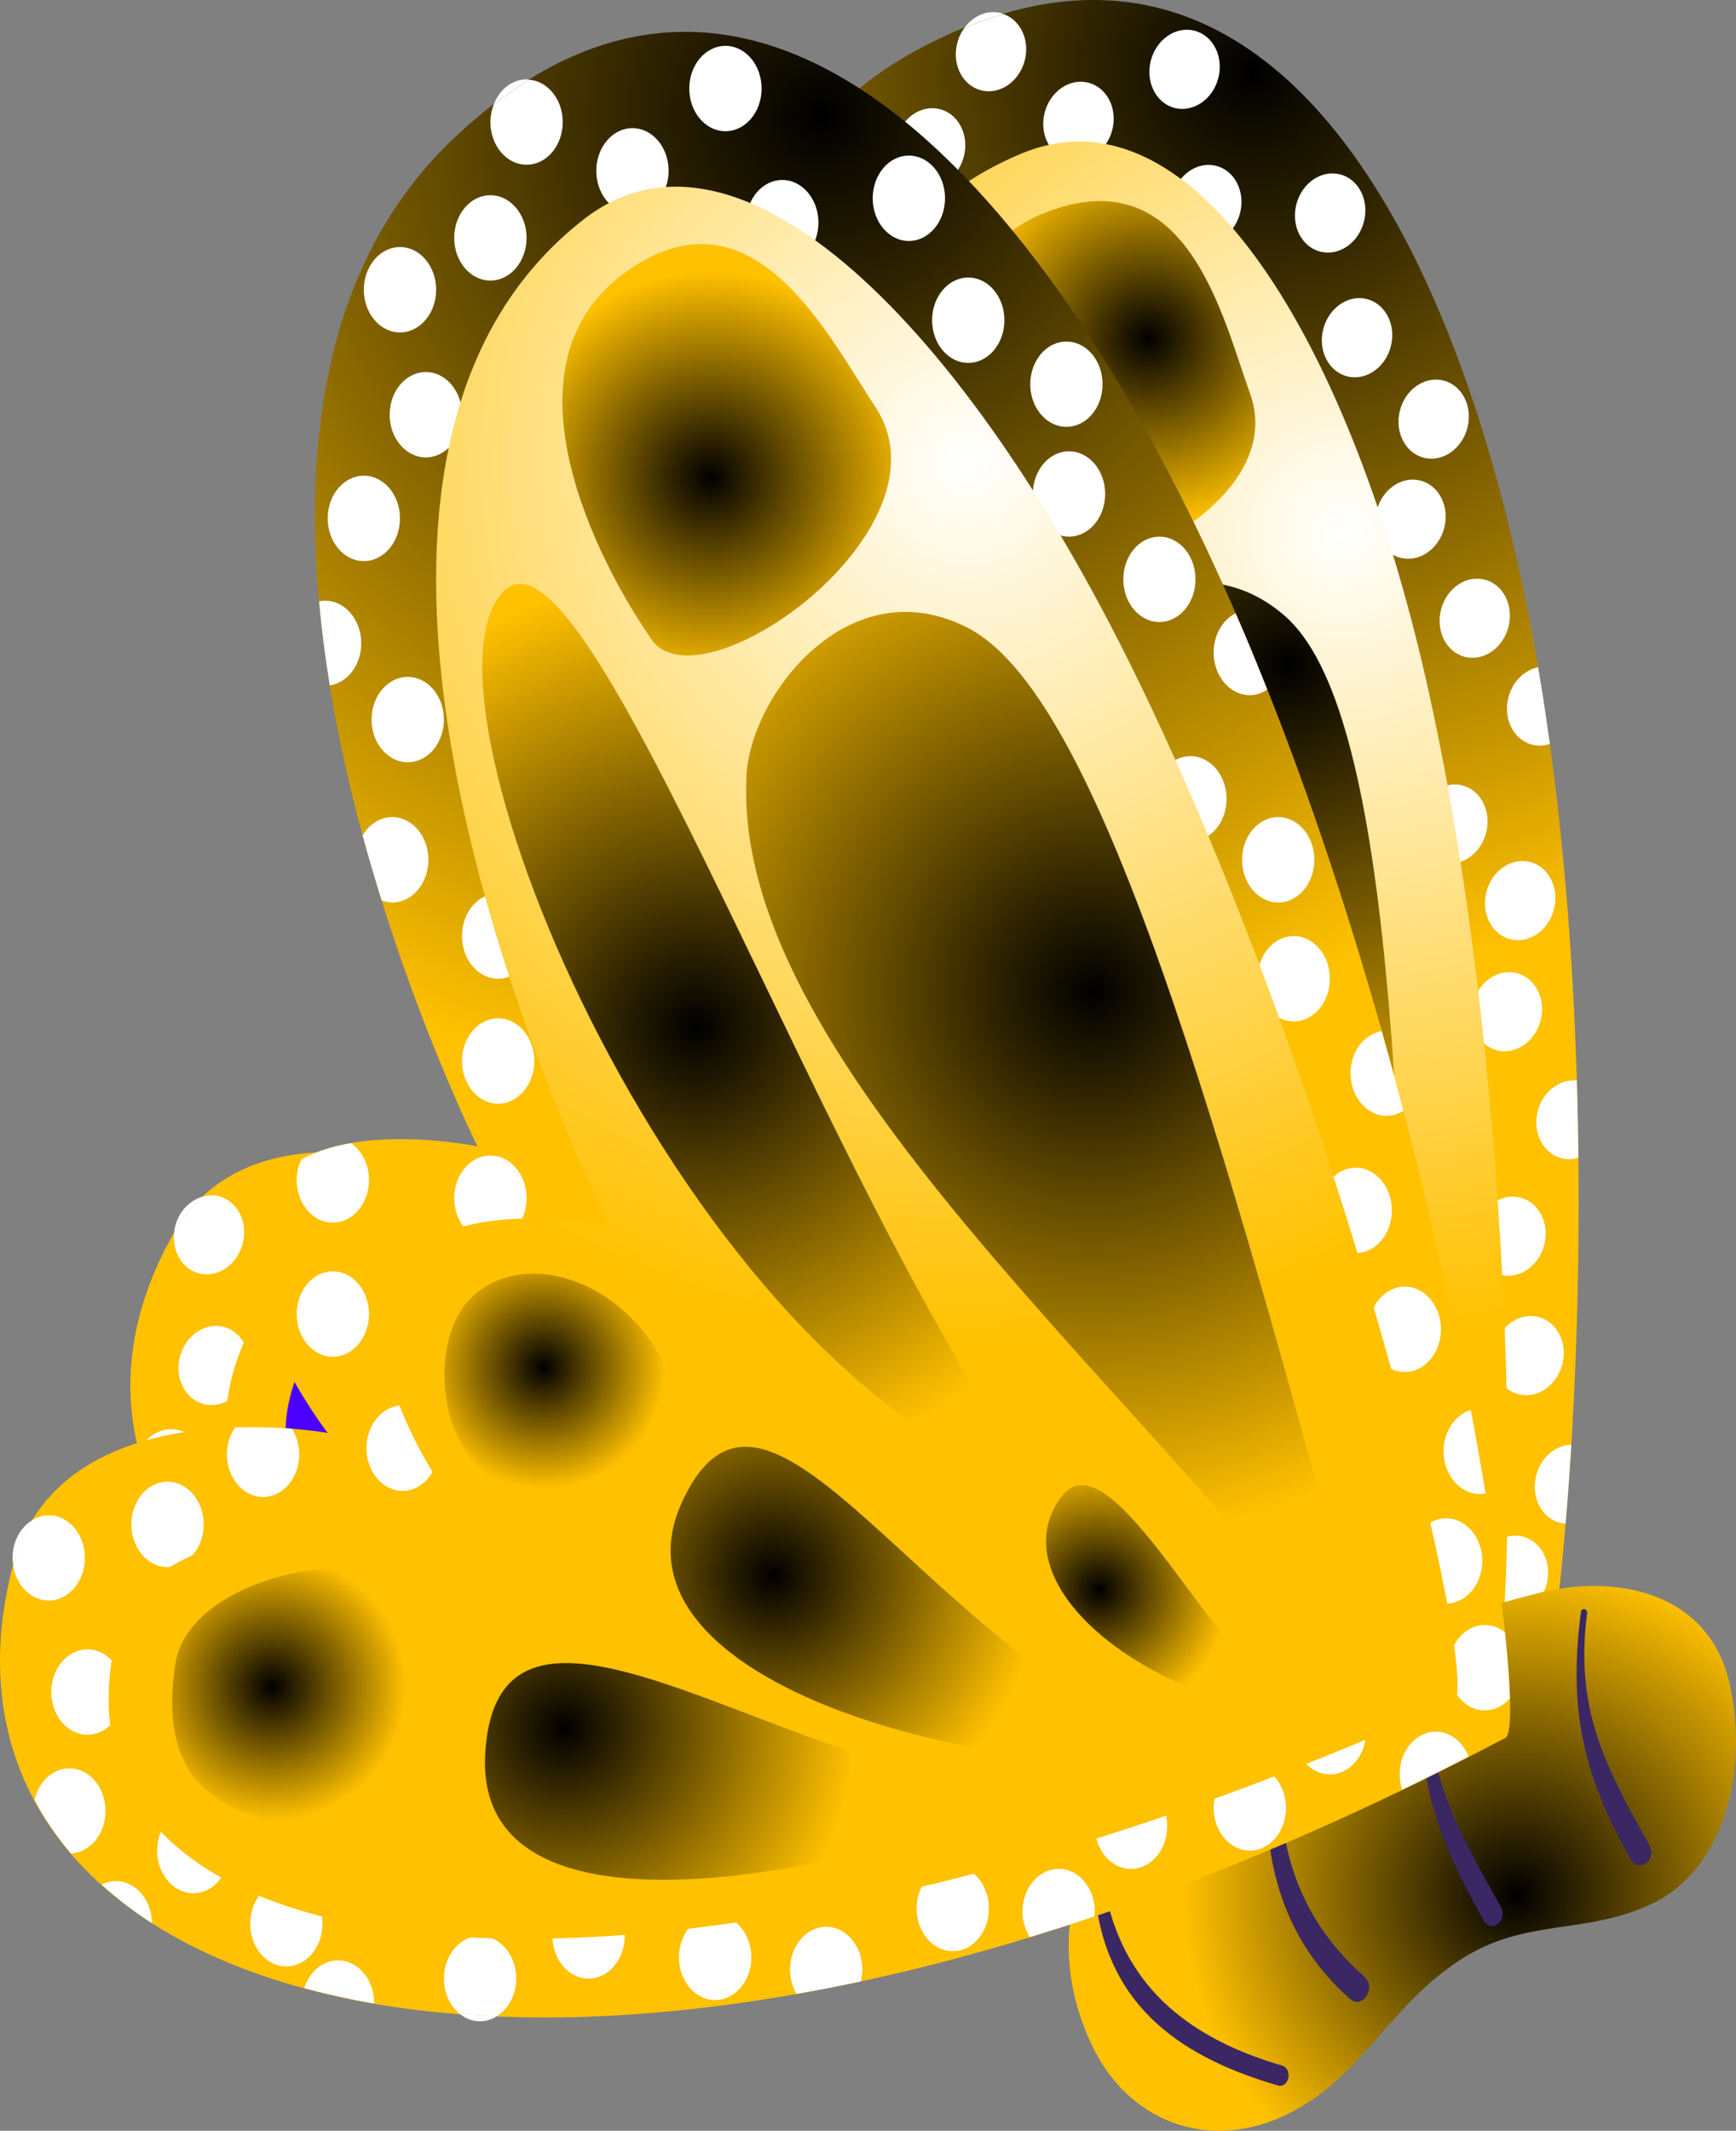 <svg version="1.1" xmlns="http://www.w3.org/2000/svg" xmlns:xlink="http://www.w3.org/1999/xlink" width="73.219" height="89.845" viewBox="0,0,73.219,89.845"><rect x="0" y="0" width="73.219" height="89.845" fill="#808080" stroke="none"/><defs><radialGradient cx="244.824" cy="119.557" r="38.293" gradientUnits="userSpaceOnUse" id="color-1"><stop offset="0" stop-color="#000000"/><stop offset="1" stop-color="#ffc100"/></radialGradient><radialGradient cx="248.635" cy="138.903" r="33.784" gradientUnits="userSpaceOnUse" id="color-2"><stop offset="0" stop-color="#ffffff"/><stop offset="1" stop-color="#ffc100"/></radialGradient><radialGradient cx="240.428" cy="130.695" r="7.903" gradientUnits="userSpaceOnUse" id="color-3"><stop offset="0" stop-color="#000000"/><stop offset="1" stop-color="#ffc100"/></radialGradient><radialGradient cx="246.29" cy="144.472" r="23.367" gradientUnits="userSpaceOnUse" id="color-4"><stop offset="0" stop-color="#000000"/><stop offset="1" stop-color="#ffc100"/></radialGradient><radialGradient cx="255.963" cy="196.354" r="14.074" gradientUnits="userSpaceOnUse" id="color-5"><stop offset="0" stop-color="#000000"/><stop offset="1" stop-color="#ffc100"/></radialGradient><radialGradient cx="226.651" cy="121.315" r="41.863" gradientUnits="userSpaceOnUse" id="color-6"><stop offset="0" stop-color="#000000"/><stop offset="1" stop-color="#ffc100"/></radialGradient><radialGradient cx="232.807" cy="135.971" r="36.94" gradientUnits="userSpaceOnUse" id="color-7"><stop offset="0" stop-color="#ffffff"/><stop offset="1" stop-color="#ffc100"/></radialGradient><radialGradient cx="221.961" cy="136.558" r="8.675" gradientUnits="userSpaceOnUse" id="color-8"><stop offset="0" stop-color="#000000"/><stop offset="1" stop-color="#ffc100"/></radialGradient><radialGradient cx="238.083" cy="158.249" r="23.094" gradientUnits="userSpaceOnUse" id="color-9"><stop offset="0" stop-color="#000000"/><stop offset="1" stop-color="#ffc100"/></radialGradient><radialGradient cx="221.375" cy="159.714" r="19.058" gradientUnits="userSpaceOnUse" id="color-10"><stop offset="0" stop-color="#000000"/><stop offset="1" stop-color="#ffc100"/></radialGradient><radialGradient cx="238.376" cy="183.457" r="5.442" gradientUnits="userSpaceOnUse" id="color-11"><stop offset="0" stop-color="#000000"/><stop offset="1" stop-color="#ffc100"/></radialGradient><radialGradient cx="214.926" cy="174.077" r="5.132" gradientUnits="userSpaceOnUse" id="color-12"><stop offset="0" stop-color="#000000"/><stop offset="1" stop-color="#ffc100"/></radialGradient><radialGradient cx="224.599" cy="182.871" r="11.18" gradientUnits="userSpaceOnUse" id="color-13"><stop offset="0" stop-color="#000000"/><stop offset="1" stop-color="#ffc100"/></radialGradient><radialGradient cx="215.806" cy="189.319" r="12.216" gradientUnits="userSpaceOnUse" id="color-14"><stop offset="0" stop-color="#000000"/><stop offset="1" stop-color="#ffc100"/></radialGradient><radialGradient cx="203.494" cy="187.561" r="5.634" gradientUnits="userSpaceOnUse" id="color-15"><stop offset="0" stop-color="#000000"/><stop offset="1" stop-color="#ffc100"/></radialGradient></defs><g transform="translate(-192,-116.431)"><g data-paper-data="{&quot;isPaintingLayer&quot;:true}" fill-rule="nonzero" stroke="none" stroke-width="1" stroke-linecap="butt" stroke-linejoin="miter" stroke-miterlimit="10" stroke-dasharray="" stroke-dashoffset="0" style="mix-blend-mode: normal"><g><path d="M199.299,168.48c3.665,-6.483 13.733,-1.904 13.733,-1.904c0,0 -2.889,-6.456 -0.359,-9.521c2.531,-3.067 9.086,0.117 9.086,0.117c0,0 -6.814,-30.147 8.908,-38.628c14.747,-7.953 23.229,7.768 26.312,26.653c3.353,20.528 0.591,44.742 -0.574,45.003c-41.692,9.305 -65.913,-6.138 -57.106,-21.72z" fill="url(#color-1)"/><g fill="#ffffff"><path d="M234.317,117.02c-0.537,0.159 -1.083,0.355 -1.639,0.583c0.37,-0.504 0.965,-0.769 1.541,-0.621c0.034,0.01 0.064,0.027 0.098,0.038z"/><path d="M232.374,118.243c0.062,-0.241 0.169,-0.454 0.304,-0.639c0.556,-0.228 1.102,-0.425 1.639,-0.583c0.722,0.251 1.126,1.099 0.904,1.958c-0.233,0.9 -1.059,1.463 -1.845,1.259c-0.787,-0.202 -1.235,-1.096 -1.002,-1.995z"/><path d="M231.647,121.035c0.787,0.204 1.237,1.097 1.005,1.995c-0.232,0.898 -1.059,1.462 -1.846,1.258c-0.787,-0.204 -1.237,-1.097 -1.005,-1.995c0.232,-0.898 1.059,-1.462 1.846,-1.258z"/><path d="M227.578,122.088c0.787,0.203 1.236,1.097 1.003,1.997c-0.233,0.899 -1.059,1.464 -1.845,1.26c-0.787,-0.203 -1.236,-1.097 -1.003,-1.997c0.233,-0.899 1.059,-1.464 1.845,-1.26z"/><path d="M226.522,130.374c-0.786,-0.204 -1.236,-1.097 -1.003,-1.996c0.233,-0.899 1.059,-1.462 1.845,-1.259c0.786,0.204 1.236,1.097 1.003,1.996c-0.233,0.899 -1.059,1.462 -1.845,1.259z"/><path d="M220.491,138.089c0.095,-1.104 0.229,-2.212 0.407,-3.313c0.081,0.005 0.162,0.012 0.245,0.033c0.785,0.204 1.234,1.097 1.001,1.996c-0.214,0.826 -0.928,1.361 -1.653,1.284z"/><path d="M222.802,141.815c-0.786,-0.204 -1.236,-1.097 -1.003,-1.996c0.233,-0.899 1.059,-1.462 1.845,-1.259c0.786,0.204 1.236,1.097 1.003,1.996c-0.233,0.899 -1.059,1.462 -1.845,1.259z"/><path d="M220.808,147.004c-0.146,-0.04 -0.275,-0.107 -0.396,-0.188c-0.05,-0.863 -0.089,-1.755 -0.107,-2.673c0.364,-0.355 0.863,-0.521 1.346,-0.396c0.786,0.205 1.235,1.098 1.001,1.997c-0.232,0.899 -1.058,1.462 -1.844,1.26z"/><path d="M222.999,155.755c-0.787,-0.203 -1.236,-1.097 -1.003,-1.996c0.232,-0.899 1.059,-1.463 1.845,-1.259c0.787,0.203 1.236,1.097 1.003,1.996c-0.232,0.899 -1.059,1.463 -1.845,1.259z"/><path d="M224.227,150.994c-0.786,-0.203 -1.234,-1.097 -1.002,-1.997c0.233,-0.899 1.058,-1.463 1.844,-1.26c0.786,0.203 1.234,1.097 1.002,1.997c-0.233,0.899 -1.058,1.463 -1.844,1.26z"/><path d="M221.336,160.912c-0.787,-0.204 -1.236,-1.098 -1.004,-1.997c0.233,-0.899 1.06,-1.463 1.847,-1.259c0.787,0.204 1.236,1.098 1.004,1.997c-0.233,0.899 -1.06,1.463 -1.847,1.259z"/><path d="M214.309,156.609c0.072,-0.283 0.211,-0.529 0.382,-0.731c0.67,-0.156 1.392,-0.181 2.117,-0.118c0.35,0.393 0.503,0.985 0.348,1.587c-0.233,0.898 -1.059,1.463 -1.846,1.26c-0.786,-0.204 -1.235,-1.098 -1.001,-1.998z"/><path d="M213.988,163.724c-0.786,-0.204 -1.235,-1.098 -1.003,-1.997c0.233,-0.899 1.059,-1.463 1.845,-1.26c0.786,0.204 1.235,1.098 1.003,1.997c-0.233,0.899 -1.059,1.463 -1.845,1.26z"/><path d="M215.411,169.544c-0.786,-0.203 -1.234,-1.097 -1.001,-1.996c0.233,-0.899 1.058,-1.464 1.843,-1.261c0.786,0.203 1.234,1.097 1.001,1.996c-0.233,0.899 -1.058,1.464 -1.843,1.261z"/><path d="M208.854,166.361c0.101,-0.39 0.317,-0.711 0.59,-0.94c0.859,0.193 1.622,0.423 2.221,0.628c0.109,0.319 0.132,0.681 0.037,1.049c-0.234,0.898 -1.058,1.463 -1.845,1.259c-0.786,-0.204 -1.235,-1.097 -1.003,-1.996z"/><path d="M204.403,168.064c0.232,-0.899 1.058,-1.463 1.845,-1.259c0.787,0.203 1.236,1.097 1.003,1.996c-0.232,0.899 -1.058,1.463 -1.845,1.259c-0.787,-0.203 -1.236,-1.097 -1.003,-1.996z"/><path d="M200.535,166.89c-0.444,0.42 -0.845,0.923 -1.192,1.52c0.011,-0.093 0.023,-0.187 0.047,-0.281c0.163,-0.629 0.618,-1.085 1.145,-1.239z"/><path d="M199.343,168.41c0.347,-0.598 0.748,-1.101 1.192,-1.52c0.226,-0.064 0.464,-0.08 0.7,-0.018c0.786,0.203 1.234,1.096 1.002,1.994c-0.231,0.898 -1.057,1.461 -1.844,1.258c-0.705,-0.183 -1.134,-0.918 -1.05,-1.714z"/><path d="M200.593,175.633c-0.786,-0.203 -1.235,-1.096 -1.002,-1.995c0.232,-0.898 1.058,-1.462 1.844,-1.258c0.786,0.203 1.235,1.096 1.002,1.995c-0.232,0.898 -1.058,1.462 -1.844,1.258z"/><path d="M222.054,131.695c0.233,-0.899 1.059,-1.462 1.845,-1.259c0.786,0.204 1.236,1.097 1.003,1.996c-0.233,0.899 -1.059,1.462 -1.845,1.259c-0.786,-0.204 -1.236,-1.097 -1.003,-1.996z"/><path d="M237.065,123.174c-0.787,-0.203 -1.237,-1.097 -1.004,-1.996c0.232,-0.899 1.059,-1.463 1.846,-1.259c0.787,0.203 1.237,1.097 1.004,1.996c-0.232,0.899 -1.059,1.463 -1.846,1.259z"/><path d="M242.382,117.726c0.786,0.203 1.235,1.097 1.003,1.996c-0.232,0.899 -1.058,1.464 -1.844,1.261c-0.786,-0.203 -1.235,-1.097 -1.003,-1.996c0.232,-0.899 1.058,-1.464 1.844,-1.261z"/><path d="M242.455,126.679c-0.786,-0.204 -1.234,-1.097 -1.001,-1.996c0.233,-0.899 1.059,-1.462 1.845,-1.258c0.786,0.204 1.234,1.097 1.001,1.996c-0.233,0.899 -1.059,1.462 -1.845,1.258z"/><path d="M246.677,125.044c0.232,-0.899 1.058,-1.463 1.845,-1.26c0.787,0.203 1.236,1.097 1.004,1.996c-0.232,0.899 -1.058,1.463 -1.845,1.26c-0.787,-0.203 -1.236,-1.097 -1.004,-1.996z"/><path d="M248.814,132.299c-0.786,-0.204 -1.235,-1.098 -1.002,-1.997c0.233,-0.899 1.059,-1.463 1.846,-1.259c0.786,0.204 1.235,1.098 1.002,1.997c-0.233,0.899 -1.059,1.463 -1.846,1.259z"/><path d="M252.889,132.478c0.786,0.204 1.234,1.097 1.001,1.995c-0.233,0.898 -1.059,1.461 -1.844,1.257c-0.786,-0.204 -1.234,-1.097 -1.001,-1.995c0.233,-0.898 1.059,-1.461 1.844,-1.257z"/><path d="M251.069,139.95c-0.786,-0.203 -1.235,-1.097 -1.002,-1.996c0.233,-0.899 1.058,-1.463 1.844,-1.259c0.786,0.203 1.235,1.097 1.002,1.996c-0.233,0.899 -1.058,1.463 -1.844,1.259z"/><path d="M254.621,140.871c0.785,0.203 1.233,1.096 1,1.995c-0.232,0.899 -1.057,1.463 -1.842,1.26c-0.785,-0.203 -1.233,-1.096 -1,-1.995c0.232,-0.899 1.057,-1.463 1.842,-1.26z"/><path d="M256.871,144.566c0.036,0.211 0.075,0.421 0.108,0.631c0.142,0.861 0.267,1.73 0.387,2.602c-0.239,0.078 -0.493,0.099 -0.743,0.034c-0.786,-0.204 -1.235,-1.098 -1.004,-1.996c0.175,-0.671 0.68,-1.154 1.252,-1.271z"/><path d="M251.834,150.81c0.233,-0.899 1.058,-1.464 1.844,-1.26c0.786,0.203 1.235,1.097 1.002,1.996c-0.233,0.899 -1.058,1.464 -1.844,1.26c-0.786,-0.203 -1.235,-1.097 -1.002,-1.996z"/><path d="M256.538,152.778c0.787,0.203 1.236,1.097 1.003,1.996c-0.232,0.899 -1.058,1.463 -1.845,1.259c-0.787,-0.203 -1.236,-1.097 -1.003,-1.996c0.232,-0.899 1.058,-1.463 1.845,-1.259z"/><path d="M256.979,159.46c-0.233,0.899 -1.059,1.462 -1.845,1.259c-0.786,-0.204 -1.235,-1.097 -1.003,-1.996c0.233,-0.899 1.059,-1.462 1.845,-1.259c0.786,0.204 1.235,1.097 1.003,1.996z"/><path d="M258.504,161.989c0.034,1.099 0.055,2.186 0.066,3.259c-0.226,0.069 -0.469,0.085 -0.708,0.023c-0.786,-0.204 -1.237,-1.097 -1.004,-1.995c0.214,-0.822 0.925,-1.357 1.646,-1.287z"/><path d="M256.128,166.928c0.787,0.204 1.237,1.097 1.004,1.996c-0.233,0.899 -1.059,1.462 -1.846,1.259c-0.787,-0.204 -1.237,-1.097 -1.004,-1.996c0.233,-0.899 1.059,-1.462 1.846,-1.259z"/><path d="M255.041,173.222c0.232,-0.899 1.059,-1.464 1.847,-1.26c0.788,0.203 1.238,1.097 1.006,1.997c-0.232,0.899 -1.059,1.464 -1.847,1.26c-0.788,-0.203 -1.238,-1.097 -1.006,-1.997z"/><path d="M258.273,177.344c-0.072,1.172 -0.154,2.282 -0.243,3.329c-0.078,-0.007 -0.156,-0.013 -0.237,-0.034c-0.784,-0.203 -1.233,-1.097 -0.999,-1.998c0.196,-0.76 0.816,-1.276 1.479,-1.297z"/><path d="M254.384,182.481c0.232,-0.898 1.059,-1.46 1.846,-1.257c0.787,0.204 1.237,1.096 1.004,1.994c-0.232,0.898 -1.059,1.46 -1.846,1.257c-0.787,-0.204 -1.237,-1.096 -1.004,-1.994z"/><path d="M257.423,186.168c-0.152,1.051 -0.307,1.916 -0.456,2.573c-0.329,0.219 -0.721,0.305 -1.105,0.205c-0.785,-0.204 -1.236,-1.098 -1.003,-1.998c0.233,-0.901 1.062,-1.462 1.846,-1.26c0.293,0.074 0.539,0.248 0.718,0.48z"/><path d="M254.766,190.541c-0.99,0.207 -1.975,0.406 -2.946,0.588c-0.012,-0.2 0,-0.403 0.054,-0.614c0.233,-0.899 1.059,-1.461 1.845,-1.258c0.575,0.148 0.967,0.666 1.047,1.284z"/><path d="M249.125,189.805c-0.785,-0.203 -1.234,-1.097 -1.001,-1.996c0.233,-0.899 1.058,-1.464 1.843,-1.26c0.785,0.203 1.233,1.097 1.001,1.996c-0.233,0.899 -1.058,1.464 -1.843,1.26z"/><path d="M245.221,191.892c-0.787,-0.203 -1.236,-1.096 -1.004,-1.995c0.232,-0.899 1.058,-1.463 1.844,-1.26c0.787,0.203 1.236,1.096 1.004,1.995c-0.232,0.899 -1.058,1.463 -1.844,1.26z"/><path d="M240.362,191.38c-0.788,-0.204 -1.238,-1.098 -1.005,-1.997c0.232,-0.899 1.059,-1.464 1.847,-1.26c0.788,0.204 1.238,1.098 1.005,1.997c-0.232,0.899 -1.059,1.464 -1.847,1.26z"/><path d="M238.519,192.642c-0.017,0.064 -0.044,0.123 -0.066,0.182c-0.931,0.059 -1.842,0.098 -2.746,0.128c-0.108,-0.316 -0.131,-0.681 -0.037,-1.045c0.233,-0.899 1.059,-1.465 1.846,-1.261c0.786,0.203 1.235,1.095 1.003,1.996z"/><path d="M232.531,192.709c-0.786,-0.203 -1.235,-1.097 -1.002,-1.995c0.232,-0.899 1.058,-1.463 1.844,-1.259c0.786,0.203 1.235,1.097 1.002,1.995c-0.232,0.899 -1.058,1.463 -1.844,1.259z"/><path d="M228.794,192.483c-0.041,0.159 -0.107,0.303 -0.18,0.438c-0.902,-0.043 -1.784,-0.107 -2.652,-0.179c-0.092,-0.306 -0.107,-0.649 -0.016,-0.995c0.232,-0.901 1.058,-1.465 1.845,-1.262c0.786,0.203 1.234,1.098 1.003,1.998z"/><path d="M222.695,192.148c-0.786,-0.204 -1.235,-1.098 -1.002,-1.998c0.233,-0.9 1.059,-1.464 1.846,-1.261c0.786,0.204 1.235,1.098 1.002,1.998c-0.233,0.9 -1.059,1.464 -1.846,1.261z"/><path d="M217.922,190.042c-0.786,-0.203 -1.234,-1.097 -1.002,-1.996c0.233,-0.899 1.058,-1.462 1.844,-1.259c0.786,0.203 1.235,1.097 1.002,1.996c-0.233,0.899 -1.058,1.462 -1.844,1.259z"/><path d="M212.505,190.079c0.468,0.16 0.951,0.311 1.44,0.46c-0.231,0.069 -0.474,0.087 -0.716,0.024c-0.295,-0.075 -0.542,-0.249 -0.724,-0.484z"/><path d="M213.945,190.54c-0.488,-0.149 -0.971,-0.3 -1.44,-0.46c-0.303,-0.39 -0.424,-0.95 -0.278,-1.512c0.233,-0.9 1.058,-1.462 1.844,-1.26c0.787,0.203 1.235,1.098 1.003,1.995c-0.161,0.624 -0.609,1.078 -1.129,1.237z"/><path d="M209.238,188.787c-0.001,0.007 -0.005,0.012 -0.006,0.019c-0.919,-0.407 -1.783,-0.845 -2.599,-1.301c0.362,-0.564 0.993,-0.871 1.603,-0.714c0.786,0.204 1.236,1.098 1.002,1.996z"/><path d="M206.141,186.496c-0.787,-0.203 -1.236,-1.097 -1.004,-1.995c0.232,-0.899 1.058,-1.463 1.845,-1.26c0.787,0.203 1.236,1.097 1.004,1.995c-0.232,0.899 -1.058,1.463 -1.845,1.26z"/><path d="M203.2,182.764c-0.786,-0.204 -1.236,-1.097 -1.003,-1.996c0.233,-0.899 1.059,-1.462 1.845,-1.259c0.786,0.204 1.236,1.097 1.003,1.996c-0.233,0.899 -1.059,1.462 -1.845,1.259z"/><path d="M198.776,179.995c-0.399,-0.783 -0.697,-1.588 -0.908,-2.408c0.342,-0.654 1.024,-1.025 1.683,-0.854c0.787,0.203 1.236,1.096 1.004,1.994c-0.226,0.873 -1.013,1.422 -1.779,1.268z"/><path d="M201.276,183.48c-0.612,-0.641 -1.134,-1.307 -1.601,-1.988c0.194,-0.039 0.395,-0.039 0.595,0.014c0.78,0.201 1.226,1.082 1.006,1.974z"/></g><path d="M202.868,171.881c2.463,-4.307 14.569,-0.943 14.569,-0.943c0,0 -2.888,-6.452 -0.359,-9.52c2.53,-3.068 9.086,0.117 9.086,0.117c0,0 -7.375,-31.848 8.908,-38.626c7.328,-3.051 13.963,8.009 17.214,22.811c4.089,18.612 3.701,42.354 2.445,42.559c-34.205,5.536 -59.398,-3.214 -51.863,-16.398z" fill="url(#color-2)"/><path d="M244.723,133.027c1.978,5.502 -9.858,9.778 -11.103,6.604c-1.341,-3.454 -3.419,-11.936 2.468,-14.237c5.979,-2.337 7.454,4.354 8.635,7.633z" fill="url(#color-3)"/><path d="M235.952,145.966c0.829,-3.119 6.116,-7.173 10.246,-3.557c4.424,3.874 5.073,20.662 5.423,45.312c-5.19,-13.499 -18.969,-30.707 -15.669,-41.755z" fill="url(#color-4)"/><path d="M228.249,136.278c4.229,-2.505 6.699,26.539 12.314,39.653c-12.953,-7.819 -17.367,-36.663 -12.314,-39.653z" fill="#d40000"/><path d="M241.286,176.488c2.619,-2.027 4.449,7.976 7.367,10.961c-6.848,-2.887 -10.487,-8.543 -7.367,-10.961z" fill="#4b00ff"/><path d="M224.415,172.461c-2.405,0.394 -4.406,-0.741 -5.821,-3.122c-1.208,-2.028 -0.428,-5.445 1.433,-6.461c2.419,-1.319 5.841,0.623 6.842,4.105c0.759,2.645 -0.727,5.195 -2.454,5.478z" fill="#00ae00"/><path d="M226.277,172.855c5.312,-6.442 8.068,8.663 17.947,14.937c-8.033,-0.837 -23.009,-8.806 -17.947,-14.937z" fill="#8900ff"/><path d="M216.079,180.385c2.855,-8.744 13.1,5.994 22.482,7.125c-7.494,1.219 -25.097,0.882 -22.482,-7.125z" fill="#ffd100"/><path d="M204.744,173.857c1.27,-2.964 7.342,-2.69 9.11,-1.241c3.531,2.931 -0.713,10.891 -4.864,9.16c-3.918,-1.631 -6.16,-3.452 -4.246,-7.919z" fill="#4b00ff"/></g><g><path d="M253.553,199.091c-3.185,2.101 -4.173,5.141 -7.574,6.631c-3.074,1.346 -6.434,0.215 -7.981,-3.171c-1.486,-3.245 -1.181,-6.608 0.896,-9.419c2.627,-3.557 5.211,-4.444 8.878,-6.246c3.399,-1.658 5.436,-2.33 9.041,-3.266c3.339,-0.866 7.289,-0.073 8.144,3.844c0.815,3.677 -0.265,7.785 -3.258,9.227c-2.85,1.366 -5.376,0.575 -8.146,2.399z" fill="url(#color-5)"/><path d="M258.938,184.462c-0.518,3.994 0.73,6.401 2.62,9.76c0.347,0.615 -0.434,1.228 -0.78,0.612c-1.978,-3.514 -2.643,-6.241 -2.101,-10.42c0.027,-0.207 0.286,-0.159 0.261,0.049z" fill="#3b2763"/><path d="M252.834,185.633c-0.814,2.429 -0.597,4.488 0.132,6.506c0.557,1.54 1.413,3.057 2.337,4.697c0.324,0.573 -0.406,1.144 -0.731,0.571c-2.227,-3.952 -3.425,-7.394 -1.927,-11.861c0.05,-0.15 0.24,-0.061 0.189,0.087z" fill="#3b2763"/><path d="M246.168,189.535c-0.603,4.283 0.482,7.683 3.369,10.237c0.532,0.472 -0.067,1.413 -0.6,0.942c-3.139,-2.779 -3.968,-6.63 -3.313,-11.286c0.062,-0.428 0.604,-0.32 0.543,0.107z" fill="#3b2763"/><path d="M238.65,196.353c0.855,4.035 3.722,6.093 7.418,7.172c0.475,0.141 0.296,0.98 -0.174,0.839c-3.882,-1.132 -7.129,-3.185 -7.681,-7.819c-0.092,-0.769 0.239,-1.124 0.437,-0.192z" fill="#3b2763"/></g><g><path d="M192.529,182.508c1.994,-7.701 13.292,-5.656 13.292,-5.656c0,0 -4.577,-5.915 -2.833,-9.77c1.744,-3.856 9.151,-2.314 9.151,-2.314c0,0 -14.671,-29.415 -1.089,-42.42c12.737,-12.196 25.337,1.822 33.337,20.567c8.696,20.375 12.213,46.209 11.11,46.792c-39.436,20.822 -67.762,11.311 -62.968,-7.199z" fill="url(#color-6)"/><g fill="#ffffff"><path d="M214.318,119.791c-0.497,0.308 -0.995,0.658 -1.494,1.043c0.24,-0.622 0.768,-1.056 1.385,-1.056c0.037,0 0.072,0.01 0.109,0.013z"/><path d="M212.684,121.578c0,-0.266 0.052,-0.516 0.14,-0.744c0.498,-0.385 0.996,-0.735 1.494,-1.043c0.791,0.066 1.416,0.837 1.416,1.787c0,0.994 -0.683,1.8 -1.525,1.8c-0.842,0 -1.525,-0.806 -1.525,-1.8z"/><path d="M211.157,126.462c0,-0.994 0.683,-1.799 1.526,-1.799c0.843,0 1.526,0.805 1.526,1.799c0,0.994 -0.683,1.799 -1.526,1.799c-0.843,0 -1.526,-0.805 -1.526,-1.799z"/><path d="M207.345,128.648c0,-0.994 0.683,-1.8 1.525,-1.8c0.842,0 1.525,0.806 1.525,1.8c0,0.994 -0.683,1.8 -1.525,1.8c-0.842,0 -1.525,-0.806 -1.525,-1.8z"/><path d="M208.435,133.918c0,-0.994 0.683,-1.8 1.525,-1.8c0.842,0 1.525,0.806 1.525,1.8c0,0.994 -0.683,1.8 -1.525,1.8c-0.842,0 -1.525,-0.806 -1.525,-1.8z"/><path d="M205.91,145.333c-0.192,-1.17 -0.346,-2.355 -0.453,-3.544c0.083,-0.016 0.167,-0.03 0.254,-0.03c0.842,0 1.525,0.805 1.525,1.799c0,0.914 -0.579,1.659 -1.326,1.775z"/><path d="M207.672,146.772c0,-0.994 0.683,-1.8 1.525,-1.8c0.842,0 1.525,0.806 1.525,1.8c0,0.994 -0.683,1.8 -1.525,1.8c-0.842,0 -1.525,-0.806 -1.525,-1.8z"/><path d="M208.543,154.484c-0.156,0 -0.304,-0.035 -0.446,-0.087c-0.275,-0.881 -0.546,-1.794 -0.803,-2.741c0.275,-0.465 0.731,-0.771 1.249,-0.771c0.842,0 1.525,0.806 1.525,1.8c0,0.994 -0.683,1.8 -1.525,1.799z"/><path d="M211.485,161.169c0,-0.994 0.683,-1.8 1.525,-1.8c0.842,0 1.525,0.806 1.525,1.8c0,0.994 -0.683,1.8 -1.525,1.8c-0.842,0 -1.525,-0.806 -1.525,-1.8z"/><path d="M211.485,155.899c0,-0.994 0.683,-1.8 1.525,-1.8c0.842,0 1.525,0.806 1.525,1.8c0,0.994 -0.683,1.8 -1.525,1.8c-0.842,0 -1.525,-0.806 -1.525,-1.8z"/><path d="M211.157,166.954c0,-0.994 0.683,-1.8 1.526,-1.8c0.843,0 1.526,0.806 1.526,1.8c0,0.994 -0.683,1.8 -1.526,1.8c-0.843,0 -1.526,-0.806 -1.526,-1.8z"/><path d="M204.513,166.183c0,-0.314 0.074,-0.605 0.194,-0.862c0.632,-0.34 1.35,-0.56 2.095,-0.688c0.453,0.312 0.761,0.886 0.761,1.55c0,0.995 -0.683,1.801 -1.525,1.801c-0.842,0 -1.525,-0.806 -1.525,-1.801z"/><path d="M204.513,171.839c0,-0.995 0.683,-1.801 1.525,-1.801c0.842,0 1.525,0.806 1.525,1.801c0,0.995 -0.683,1.801 -1.525,1.801c-0.842,0 -1.525,-0.806 -1.525,-1.801z"/><path d="M207.455,177.494c0,-0.994 0.682,-1.8 1.524,-1.8c0.842,0 1.524,0.806 1.524,1.8c0,0.994 -0.682,1.8 -1.524,1.8c-0.842,0 -1.524,-0.806 -1.524,-1.8z"/><path d="M201.57,177.751c0,-0.432 0.134,-0.822 0.348,-1.132c0.913,-0.03 1.738,0.003 2.393,0.055c0.192,0.301 0.31,0.671 0.31,1.077c0,0.994 -0.683,1.8 -1.525,1.8c-0.842,0 -1.525,-0.806 -1.526,-1.8z"/><path d="M197.54,180.708c0,-0.994 0.683,-1.8 1.525,-1.8c0.842,0 1.525,0.806 1.525,1.8c0,0.994 -0.683,1.8 -1.525,1.8c-0.842,0 -1.525,-0.806 -1.525,-1.8z"/><path d="M193.357,180.531c-0.337,0.553 -0.609,1.181 -0.802,1.893c-0.014,-0.099 -0.026,-0.199 -0.026,-0.303c0,-0.695 0.338,-1.291 0.828,-1.59z"/><path d="M192.554,182.424c0.193,-0.712 0.465,-1.34 0.802,-1.893c0.21,-0.128 0.445,-0.208 0.698,-0.208c0.842,0 1.525,0.805 1.525,1.798c0,0.993 -0.683,1.798 -1.525,1.798c-0.754,0 -1.377,-0.648 -1.5,-1.495z"/><path d="M194.163,187.777c0,-0.994 0.683,-1.799 1.525,-1.799c0.842,0 1.525,0.805 1.525,1.799c0,0.994 -0.683,1.799 -1.525,1.799c-0.842,0 -1.525,-0.805 -1.525,-1.799z"/><path d="M205.82,138.289c0,-0.994 0.683,-1.8 1.525,-1.8c0.842,0 1.525,0.806 1.525,1.8c0,0.994 -0.683,1.8 -1.525,1.8c-0.842,0 -1.525,-0.806 -1.525,-1.8z"/><path d="M217.15,123.634c0,-0.994 0.683,-1.8 1.525,-1.8c0.842,0 1.525,0.806 1.525,1.8c0,0.994 -0.683,1.8 -1.525,1.8c-0.842,0 -1.525,-0.806 -1.525,-1.8z"/><path d="M221.072,120.164c0,-0.994 0.683,-1.8 1.525,-1.8c0.842,0 1.525,0.806 1.525,1.8c0,0.994 -0.683,1.8 -1.525,1.8c-0.842,0 -1.525,-0.806 -1.525,-1.8z"/><path d="M223.469,125.819c0,-0.994 0.683,-1.799 1.525,-1.799c0.842,0 1.525,0.805 1.525,1.799c0,0.994 -0.683,1.799 -1.525,1.799c-0.842,0 -1.525,-0.805 -1.525,-1.799z"/><path d="M228.808,124.791c0,-0.994 0.683,-1.8 1.525,-1.8c0.842,0 1.525,0.806 1.525,1.8c0,0.994 -0.683,1.8 -1.525,1.8c-0.842,0 -1.525,-0.806 -1.525,-1.8z"/><path d="M231.313,129.933c0,-0.994 0.683,-1.8 1.525,-1.8c0.842,0 1.525,0.806 1.525,1.8c0,0.994 -0.683,1.8 -1.525,1.8c-0.842,0 -1.525,-0.806 -1.525,-1.8z"/><path d="M235.453,132.631c0,-0.993 0.683,-1.798 1.525,-1.798c0.842,0 1.525,0.805 1.525,1.798c0,0.993 -0.683,1.798 -1.525,1.798c-0.842,0 -1.525,-0.805 -1.525,-1.798z"/><path d="M235.562,137.259c0,-0.994 0.683,-1.799 1.525,-1.799c0.842,0 1.525,0.805 1.525,1.799c0,0.994 -0.683,1.799 -1.525,1.799c-0.842,0 -1.525,-0.805 -1.525,-1.799z"/><path d="M239.378,140.859c0,-0.994 0.681,-1.8 1.522,-1.8c0.841,0 1.522,0.806 1.522,1.8c0,0.994 -0.681,1.8 -1.522,1.8c-0.841,0 -1.522,-0.806 -1.522,-1.8z"/><path d="M244.114,142.29c0.09,0.208 0.183,0.415 0.273,0.625c0.365,0.855 0.716,1.722 1.063,2.594c-0.219,0.144 -0.468,0.233 -0.737,0.233c-0.841,0 -1.525,-0.805 -1.525,-1.799c0,-0.742 0.381,-1.379 0.926,-1.653z"/><path d="M240.682,150.114c0,-0.994 0.683,-1.8 1.525,-1.8c0.842,0 1.525,0.806 1.525,1.8c0,0.994 -0.683,1.8 -1.525,1.8c-0.842,0 -1.525,-0.806 -1.525,-1.8z"/><path d="M244.387,152.685c0,-0.994 0.682,-1.8 1.524,-1.8c0.842,0 1.524,0.806 1.524,1.8c0,0.994 -0.682,1.8 -1.524,1.8c-0.842,0 -1.524,-0.806 -1.524,-1.8z"/><path d="M245.039,157.699c0,-0.994 0.683,-1.8 1.525,-1.8c0.842,0 1.525,0.806 1.525,1.8c0,0.994 -0.683,1.8 -1.525,1.8c-0.842,0 -1.525,-0.806 -1.525,-1.8z"/><path d="M250.277,159.909c0.319,1.13 0.625,2.251 0.915,3.36c-0.212,0.131 -0.45,0.213 -0.706,0.213c-0.842,0 -1.525,-0.805 -1.525,-1.799c0,-0.91 0.574,-1.654 1.316,-1.774z"/><path d="M247.655,167.468c0,-0.994 0.683,-1.799 1.525,-1.799c0.842,0 1.525,0.805 1.525,1.799c0,0.994 -0.683,1.799 -1.525,1.799c-0.842,0 -1.525,-0.805 -1.525,-1.799z"/><path d="M249.725,172.481c0,-0.994 0.683,-1.8 1.525,-1.8c0.842,0 1.525,0.806 1.525,1.8c0,0.994 -0.683,1.8 -1.525,1.8c-0.842,0 -1.525,-0.806 -1.525,-1.8z"/><path d="M254.034,175.884c0.232,1.232 0.438,2.405 0.622,3.513c-0.081,0.015 -0.162,0.029 -0.247,0.029c-0.841,0 -1.524,-0.807 -1.524,-1.802c0,-0.841 0.49,-1.542 1.149,-1.74z"/><path d="M251.467,182.249c0,-0.992 0.683,-1.797 1.525,-1.797c0.842,0 1.525,0.805 1.525,1.797c0,0.992 -0.683,1.797 -1.525,1.797c-0.842,0 -1.525,-0.805 -1.525,-1.797z"/><path d="M255.474,185.253c0.12,1.131 0.189,2.068 0.21,2.792c-0.275,0.312 -0.646,0.506 -1.057,0.506c-0.841,0 -1.525,-0.807 -1.525,-1.801c0,-0.994 0.683,-1.801 1.525,-1.801c0.313,0 0.604,0.113 0.847,0.304z"/><path d="M253.941,190.499c-0.941,0.48 -1.876,0.952 -2.803,1.399c-0.066,-0.202 -0.106,-0.42 -0.106,-0.649c0,-0.994 0.683,-1.8 1.525,-1.8c0.615,0 1.142,0.432 1.384,1.05z"/><path d="M246.565,189.449c0,-0.994 0.683,-1.8 1.525,-1.8c0.842,0 1.525,0.806 1.525,1.8c0,0.994 -0.683,1.8 -1.525,1.8c-0.842,0 -1.525,-0.806 -1.525,-1.8z"/><path d="M243.188,192.663c0,-0.994 0.683,-1.799 1.525,-1.799c0.842,0 1.525,0.805 1.525,1.799c0,0.994 -0.683,1.799 -1.525,1.799c-0.842,0 -1.525,-0.805 -1.525,-1.799z"/><path d="M238.176,193.434c0,-0.994 0.683,-1.8 1.526,-1.8c0.843,0 1.526,0.806 1.526,1.8c0,0.994 -0.683,1.8 -1.526,1.8c-0.843,0 -1.526,-0.806 -1.526,-1.8z"/><path d="M238.176,197.033c0,0.07 -0.011,0.138 -0.018,0.206c-0.919,0.31 -1.824,0.594 -2.724,0.868c-0.191,-0.3 -0.308,-0.67 -0.308,-1.074c0,-0.994 0.683,-1.801 1.525,-1.801c0.842,0 1.525,0.807 1.525,1.801z"/><path d="M230.66,196.904c0,-0.994 0.683,-1.8 1.525,-1.8c0.842,0 1.525,0.806 1.525,1.8c0,0.994 -0.683,1.8 -1.525,1.8c-0.842,0 -1.525,-0.806 -1.525,-1.8z"/><path d="M228.371,199.477c0,0.175 -0.027,0.341 -0.067,0.501c-0.917,0.197 -1.818,0.369 -2.708,0.526c-0.172,-0.292 -0.275,-0.644 -0.275,-1.027c0,-0.995 0.683,-1.802 1.525,-1.802c0.842,0 1.525,0.806 1.525,1.802z"/><path d="M220.635,198.962c0,-0.995 0.683,-1.801 1.526,-1.801c0.843,0 1.526,0.806 1.526,1.801c0,0.995 -0.683,1.801 -1.526,1.801c-0.843,0 -1.526,-0.806 -1.526,-1.801z"/><path d="M215.298,198.061c0,-0.994 0.683,-1.799 1.525,-1.799c0.842,0 1.525,0.805 1.525,1.799c0,0.994 -0.683,1.799 -1.525,1.799c-0.842,0 -1.525,-0.805 -1.525,-1.799z"/><path d="M211.395,201.352c0.513,0.04 1.037,0.068 1.566,0.089c-0.213,0.135 -0.454,0.219 -0.713,0.219c-0.316,0 -0.609,-0.113 -0.853,-0.308z"/><path d="M212.961,201.441c-0.529,-0.022 -1.053,-0.049 -1.566,-0.089c-0.405,-0.323 -0.672,-0.872 -0.672,-1.493c0,-0.994 0.683,-1.799 1.525,-1.799c0.842,0 1.525,0.805 1.525,1.799c0,0.689 -0.331,1.28 -0.812,1.582z"/><path d="M207.782,200.889c0,0.007 -0.002,0.014 -0.002,0.021c-1.029,-0.177 -2.009,-0.397 -2.947,-0.652c0.216,-0.681 0.77,-1.168 1.423,-1.168c0.842,0 1.525,0.806 1.526,1.799z"/><path d="M202.552,197.546c0,-0.994 0.683,-1.799 1.525,-1.799c0.842,0 1.525,0.805 1.525,1.799c0,0.994 -0.683,1.799 -1.525,1.799c-0.842,0 -1.525,-0.805 -1.525,-1.799z"/><path d="M198.629,194.462c0,-0.994 0.683,-1.799 1.525,-1.799c0.842,0 1.525,0.805 1.525,1.799c0,0.994 -0.683,1.799 -1.525,1.799c-0.842,0 -1.525,-0.805 -1.525,-1.799z"/><path d="M194.994,194.581c-0.604,-0.705 -1.112,-1.459 -1.537,-2.252c0.174,-0.768 0.762,-1.336 1.468,-1.336c0.842,0 1.525,0.805 1.525,1.798c0,0.965 -0.647,1.746 -1.456,1.79z"/><path d="M198.409,197.524c-0.78,-0.499 -1.478,-1.05 -2.123,-1.631c0.184,-0.093 0.387,-0.146 0.6,-0.146c0.836,0 1.513,0.794 1.523,1.777z"/></g><path d="M196.995,185.077c1.353,-5.125 14.381,-4.884 14.381,-4.884c0,0 -4.576,-5.912 -2.833,-9.769c1.743,-3.858 9.152,-2.314 9.152,-2.314c0,0 -15.676,-31.03 -1.09,-42.419c6.563,-5.126 16.097,4.556 23.205,19.024c8.939,18.192 14.715,42.902 13.508,43.449c-32.9,14.91 -60.463,12.597 -56.323,-3.087z" fill="url(#color-7)"/><path d="M228.92,133.59c3.415,5.171 -7.355,12.775 -9.43,9.82c-2.244,-3.219 -6.532,-11.451 -1.22,-15.415c5.396,-4.026 8.614,2.512 10.65,5.595z" fill="url(#color-8)"/><path d="M223.477,149.349c0.021,-3.453 4.277,-9.073 9.362,-6.433c5.446,2.828 10.459,20.052 17.212,45.504c-8.715,-12.598 -27.018,-26.737 -26.574,-39.071z" fill="url(#color-9)"/><path d="M213.228,141.374c3.595,-3.729 13.618,25.708 22.66,37.792c-15.034,-4.629 -26.956,-33.338 -22.66,-37.792z" fill="url(#color-10)"/><path d="M236.76,179.55c2.102,-2.802 6.538,7.074 10.241,9.386c-7.626,-1.159 -12.747,-6.043 -10.241,-9.386z" fill="url(#color-11)"/><path d="M218.776,179.901c-2.312,1.053 -4.615,0.414 -6.655,-1.674c-1.739,-1.779 -1.843,-5.53 -0.239,-7.081c2.086,-2.015 6.025,-0.92 7.935,2.421c1.449,2.536 0.619,5.577 -1.041,6.334z" fill="url(#color-12)"/><path d="M220.747,179.81c3.66,-8.101 10.349,6.813 21.898,10.667c-8.282,1.287 -25.386,-2.956 -21.898,-10.667z" fill="url(#color-13)"/><path d="M212.466,190.35c0.594,-9.83 14.707,2.698 24.419,1.353c-7.206,3.274 -24.965,7.643 -24.419,-1.353z" fill="url(#color-14)"/><path d="M199.391,186.621c0.506,-3.413 6.673,-4.756 8.824,-3.729c4.305,2.09 2.113,11.48 -2.504,10.797c-4.358,-0.641 -7.082,-1.925 -6.32,-7.068z" fill="url(#color-15)"/></g></g></g></svg>